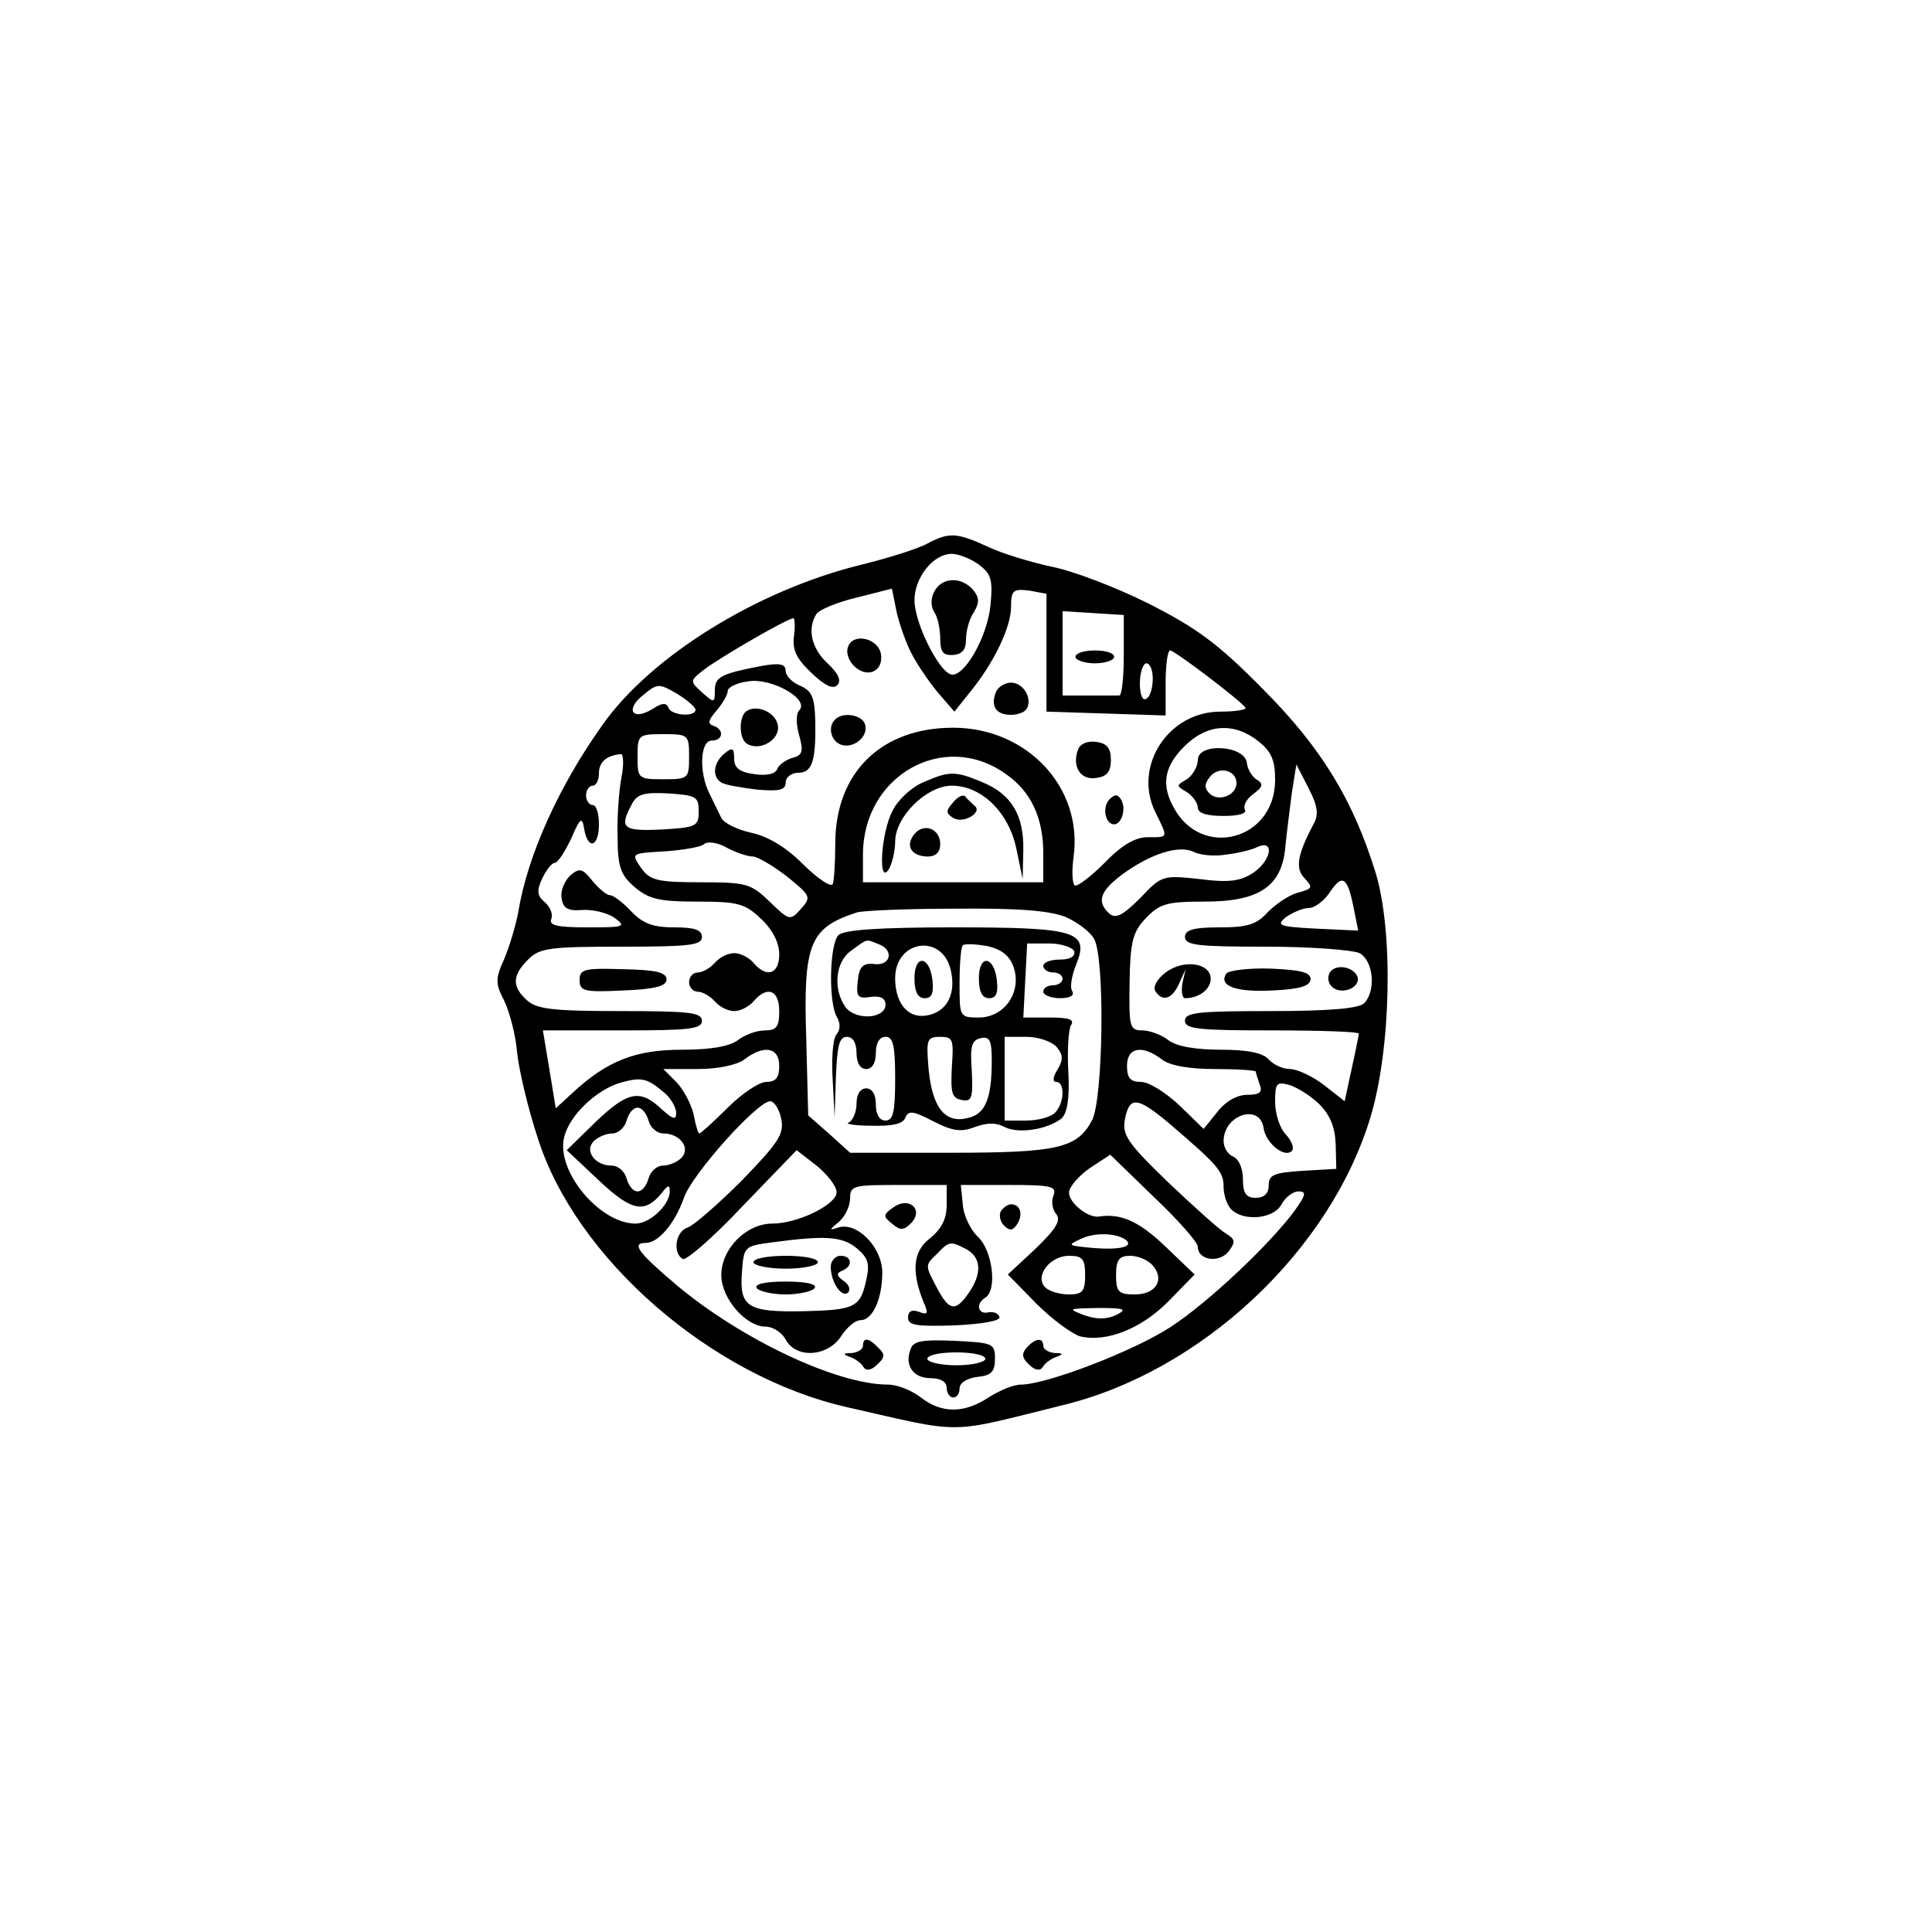 <?xml version="1.0" standalone="no"?>
<!DOCTYPE svg PUBLIC "-//W3C//DTD SVG 20010904//EN"
 "http://www.w3.org/TR/2001/REC-SVG-20010904/DTD/svg10.dtd">
<svg version="1.0" xmlns="http://www.w3.org/2000/svg"
 width="300pt" height="300pt" viewBox="0 0 300 300"
 preserveAspectRatio="xMidYMid meet">
<g transform="translate(0,300) scale(0.1,-0.1)"
fill="#000000" stroke="none">
<path d="M1440 2156 c-14 -8 -62 -23 -107 -34 -159 -40 -322 -141 -397 -247
-68 -95 -117 -204 -131 -290 -4 -22 -14 -55 -22 -74 -14 -31 -14 -38 0 -65 8
-17 18 -53 20 -81 3 -27 17 -87 32 -132 59 -187 269 -370 480 -418 185 -42
153 -42 335 3 215 52 415 239 478 447 32 106 36 288 8 380 -35 113 -84 194
-176 286 -69 70 -102 94 -177 132 -50 25 -118 51 -150 57 -32 7 -76 20 -99 31
-48 22 -60 23 -94 5z m79 -32 c20 -15 23 -23 19 -64 -5 -50 -42 -114 -62 -107
-19 6 -56 80 -56 115 0 35 29 72 58 72 10 0 28 -7 41 -16z m-106 -134 c9 -19
29 -48 43 -65 l26 -30 24 30 c37 45 64 101 64 133 0 25 3 28 28 25 l27 -5 0
-91 0 -92 93 -3 92 -3 0 51 c0 27 3 50 7 50 7 0 111 -79 117 -89 2 -3 -15 -6
-39 -6 -81 0 -136 -85 -101 -156 20 -41 21 -39 -12 -39 -19 0 -40 -12 -67 -40
-21 -21 -42 -37 -46 -35 -4 3 -5 22 -2 44 15 108 -72 201 -187 201 -112 0
-183 -70 -183 -180 0 -30 -2 -59 -4 -63 -3 -5 -24 9 -47 32 -26 26 -55 43 -80
48 -22 5 -42 15 -46 23 -4 8 -12 25 -18 37 -17 33 -15 83 3 83 18 0 20 17 3
23 -10 3 -8 9 5 24 9 11 17 24 17 30 0 6 15 13 32 15 36 6 96 -28 79 -45 -5
-5 -5 -22 0 -39 7 -25 5 -31 -11 -35 -10 -3 -21 -11 -23 -17 -3 -8 -17 -11
-36 -8 -23 3 -31 10 -31 24 0 17 -3 18 -15 8 -17 -14 -20 -36 -5 -45 6 -4 31
-8 55 -11 35 -3 45 -1 45 11 0 8 9 15 19 15 22 0 28 17 27 80 -1 37 -5 47 -23
55 -13 5 -23 16 -23 23 0 11 -9 13 -37 8 -63 -12 -73 -17 -73 -38 0 -20 -1
-20 -20 -3 -19 17 -19 18 3 35 23 18 130 80 139 80 2 0 3 -12 1 -27 -3 -21 3
-35 26 -57 21 -20 34 -27 41 -20 7 7 2 18 -15 34 -25 23 -32 54 -17 77 4 6 32
18 62 25 l55 14 6 -30 c3 -17 13 -47 22 -66z m332 -8 c0 -34 -3 -62 -7 -62 -5
0 -26 0 -48 0 l-40 0 0 66 0 65 48 -3 47 -3 0 -63z m45 -36 c0 -14 -4 -28 -10
-31 -6 -4 -10 7 -10 24 0 17 5 31 10 31 6 0 10 -11 10 -24z m-710 -48 c0 -12
-38 -9 -42 3 -3 8 -10 8 -25 -2 -31 -19 -43 -1 -14 22 22 18 24 18 52 2 16
-10 29 -21 29 -25z m874 -49 c20 -16 26 -29 26 -60 0 -94 -115 -124 -158 -42
-19 35 -14 63 17 94 35 35 77 38 115 8z m-884 -24 c0 -34 -1 -35 -40 -35 -39
0 -40 1 -40 35 0 34 1 35 40 35 39 0 40 -1 40 -35z m-105 -32 c-4 -21 -7 -63
-6 -93 0 -46 5 -59 26 -77 22 -19 38 -23 98 -23 63 0 74 -3 99 -27 18 -17 28
-37 28 -55 0 -31 -20 -37 -40 -13 -7 8 -20 15 -30 15 -10 0 -23 -7 -30 -15 -7
-8 -19 -15 -26 -15 -8 0 -14 -7 -14 -15 0 -8 6 -15 14 -15 7 0 19 -7 26 -15 7
-8 20 -15 30 -15 10 0 23 7 30 15 21 25 40 18 40 -15 0 -24 -4 -30 -22 -30
-13 0 -32 -7 -42 -15 -13 -10 -43 -15 -87 -15 -72 0 -116 -17 -170 -67 l-26
-24 -10 61 -10 60 124 0 c103 0 123 2 123 15 0 13 -21 15 -127 15 -104 0 -130
3 -145 17 -23 21 -23 38 2 63 18 18 33 20 145 20 104 0 125 2 125 15 0 11 -11
15 -43 15 -33 0 -49 6 -67 25 -13 14 -28 25 -33 25 -5 0 -17 10 -27 22 -15 19
-20 21 -34 9 -9 -8 -16 -24 -14 -35 2 -16 9 -21 32 -19 16 1 38 -4 50 -12 19
-14 16 -15 -41 -15 -48 0 -61 3 -57 13 3 8 -2 19 -10 26 -12 10 -13 18 -4 37
6 13 15 24 19 24 5 0 16 17 26 38 14 33 17 34 20 15 6 -34 23 -28 23 7 0 17
-4 30 -10 30 -5 0 -10 7 -10 15 0 8 5 15 10 15 6 0 10 9 10 19 0 18 12 28 34
30 4 1 5 -16 1 -36z m597 5 c39 -27 58 -68 58 -123 l0 -45 -140 0 -140 0 0 43
c0 123 126 194 222 125z m478 -77 c-26 -49 -29 -70 -14 -85 13 -14 12 -16 -10
-22 -13 -3 -34 -17 -47 -30 -18 -20 -32 -24 -76 -24 -40 0 -53 -4 -53 -15 0
-13 21 -15 126 -15 69 0 134 -5 145 -10 22 -12 26 -59 7 -78 -8 -8 -55 -12
-145 -12 -112 0 -133 -2 -133 -15 0 -13 22 -15 135 -15 74 0 135 -2 135 -5 0
-2 -5 -27 -11 -54 l-11 -51 -32 25 c-18 14 -42 25 -53 25 -11 0 -26 7 -33 15
-9 10 -32 15 -74 15 -39 0 -69 5 -82 15 -10 8 -29 15 -40 15 -20 0 -21 5 -20
74 1 64 5 79 25 100 22 23 33 26 92 26 85 0 120 24 125 86 2 21 7 59 10 83 l7
44 19 -37 c14 -27 16 -41 8 -55z m-955 19 c0 -23 -4 -25 -57 -28 -61 -3 -67 2
-47 39 8 16 19 19 57 17 43 -3 47 -5 47 -28z m84 -70 c7 0 31 -14 53 -31 37
-30 38 -32 22 -50 -17 -19 -18 -19 -49 11 -29 28 -36 30 -107 30 -68 0 -79 3
-93 23 -15 22 -15 22 37 25 29 2 57 7 61 11 5 5 21 3 35 -5 15 -8 33 -14 41
-14z m735 3 c17 2 39 7 49 12 27 12 21 -22 -8 -41 -19 -12 -37 -15 -82 -9 -57
6 -59 6 -92 -29 -27 -27 -38 -33 -48 -25 -20 18 -16 34 18 60 43 32 89 48 113
36 10 -5 32 -7 50 -4z m199 -88 l6 -30 -65 3 c-58 3 -63 5 -47 18 10 7 26 14
35 14 10 0 25 12 34 26 19 28 27 22 37 -31z m-448 -9 c18 -8 38 -23 44 -34 17
-31 14 -247 -3 -281 -23 -44 -53 -51 -221 -51 l-155 0 -32 29 -33 29 -3 117
c-5 150 5 174 78 198 8 3 77 6 153 6 98 1 147 -3 172 -13z m-445 -231 c0 -18
-5 -25 -20 -25 -11 0 -38 -18 -60 -40 -22 -22 -42 -40 -44 -40 -2 0 -6 13 -9
30 -4 16 -16 39 -27 50 l-20 20 53 0 c31 0 61 6 73 15 30 23 54 19 54 -10z
m594 10 c13 -10 43 -15 83 -15 35 0 63 -2 63 -4 0 -2 3 -11 6 -20 5 -12 0 -16
-19 -16 -16 0 -34 -10 -47 -27 l-21 -26 -37 36 c-21 20 -48 37 -60 37 -17 0
-22 6 -22 25 0 29 24 33 54 10z m-771 -53 c9 -8 17 -22 17 -30 0 -12 -5 -10
-23 6 -33 31 -52 28 -103 -21 l-44 -43 50 -47 c51 -48 71 -52 98 -19 9 12 12
13 12 2 0 -21 -31 -50 -53 -50 -56 0 -124 82 -111 134 8 34 50 74 88 85 33 9
41 7 69 -17z m1016 -17 c16 -16 24 -35 25 -61 l1 -39 -52 -3 c-45 -3 -53 -6
-53 -23 0 -12 -7 -19 -20 -19 -15 0 -20 7 -20 29 0 16 -6 31 -15 35 -8 3 -15
14 -15 24 0 41 56 59 62 21 3 -24 33 -48 44 -36 4 4 0 15 -9 25 -10 10 -17 33
-17 51 0 29 2 32 23 26 12 -4 33 -17 46 -30z m-836 -22 c5 -24 -4 -37 -61 -96
-37 -37 -75 -70 -84 -73 -19 -6 -24 -39 -8 -49 5 -3 47 33 93 82 l84 87 31
-24 c17 -14 31 -32 31 -41 1 -19 -60 -49 -100 -49 -40 0 -79 -39 -79 -80 0
-36 38 -80 69 -80 11 0 25 -9 31 -20 16 -30 65 -27 86 5 9 14 22 25 30 25 19
0 34 33 34 74 0 39 -39 79 -68 70 -15 -5 -15 -4 1 9 9 8 17 24 17 36 0 20 5
21 75 21 l75 0 0 -31 c0 -22 -8 -37 -26 -52 -27 -20 -29 -53 -9 -101 7 -16 5
-18 -8 -13 -11 4 -17 1 -17 -9 0 -12 13 -14 73 -12 42 2 71 7 69 13 -2 6 -10
9 -18 7 -16 -3 -19 14 -4 23 19 12 11 73 -11 94 -12 11 -23 34 -24 51 l-3 30
75 0 c65 0 74 -2 69 -16 -4 -9 -2 -22 4 -29 8 -10 0 -23 -32 -54 l-43 -40 44
-45 c24 -24 55 -47 68 -51 41 -10 96 12 138 55 l40 41 -47 45 c-40 38 -68 50
-101 45 -17 -3 -47 21 -47 37 0 9 15 26 32 38 l32 21 68 -66 c37 -35 68 -70
68 -77 0 -21 33 -26 48 -7 11 15 10 19 -5 28 -10 6 -50 42 -90 80 -63 61 -71
73 -66 98 7 35 19 34 68 -7 76 -65 85 -75 85 -99 0 -12 5 -28 12 -35 19 -19
66 -15 78 8 6 11 18 20 26 20 13 0 12 -5 -5 -29 -37 -51 -135 -144 -194 -182
-57 -37 -192 -89 -232 -89 -11 0 -33 -9 -50 -20 -38 -25 -73 -25 -105 0 -14
11 -37 20 -51 20 -80 0 -229 71 -329 155 -60 51 -70 65 -47 65 19 0 45 30 59
70 12 36 114 150 134 150 6 0 14 -12 17 -27z m-206 -3 c3 -11 13 -20 23 -20
26 0 43 -23 28 -38 -7 -7 -20 -12 -29 -12 -9 0 -19 -9 -22 -20 -3 -11 -10 -20
-17 -20 -7 0 -14 9 -17 20 -3 11 -13 20 -23 20 -26 0 -43 23 -28 38 7 7 20 12
29 12 9 0 19 9 22 20 3 11 10 20 17 20 7 0 14 -9 17 -20z m742 -186 c11 -10
-11 -15 -50 -12 -42 4 -43 4 -19 15 22 10 56 8 69 -3z m-419 -12 c18 -15 21
-24 15 -50 -9 -42 -18 -46 -95 -48 -88 -2 -102 6 -98 59 3 42 3 42 48 48 82
11 108 9 130 -9z m171 -2 c23 -13 24 -38 3 -68 -20 -29 -30 -28 -49 8 -19 36
-19 35 1 54 18 19 20 19 45 6z m184 -40 c0 -25 -4 -30 -25 -30 -15 0 -31 5
-37 11 -17 17 7 49 37 49 21 0 25 -5 25 -30z m105 15 c19 -22 5 -45 -28 -45
-25 0 -29 4 -29 30 0 24 5 30 22 30 13 0 28 -7 35 -15z m-57 -77 c-15 -7 -30
-7 -50 0 -26 10 -24 10 22 11 42 0 46 -2 28 -11z"/>
<path d="M1451 2082 c-6 -11 -6 -24 0 -33 5 -7 9 -26 9 -41 0 -21 5 -26 20
-25 14 1 20 8 20 24 0 13 5 32 12 42 9 15 9 23 -1 35 -18 21 -48 20 -60 -2z"/>
<path d="M1317 1996 c-4 -9 1 -22 9 -30 20 -20 46 -9 42 18 -4 25 -43 34 -51
12z"/>
<path d="M1546 1924 c-8 -21 1 -34 24 -34 10 0 21 4 24 9 10 16 -5 41 -24 41
-10 0 -21 -7 -24 -16z"/>
<path d="M1157 1894 c-10 -11 -9 -42 3 -49 20 -12 51 6 48 28 -3 22 -36 35
-51 21z"/>
<path d="M1297 1883 c-12 -11 -7 -33 8 -39 20 -8 45 13 38 32 -5 14 -34 19
-46 7z"/>
<path d="M1674 1836 c-10 -26 4 -48 28 -44 17 2 23 10 23 28 0 18 -6 26 -23
28 -13 2 -25 -3 -28 -12z"/>
<path d="M1723 1759 c-12 -12 -7 -39 7 -39 12 0 19 25 11 38 -5 9 -10 9 -18 1z"/>
<path d="M1670 1980 c0 -5 14 -10 30 -10 17 0 30 5 30 10 0 6 -13 10 -30 10
-16 0 -30 -4 -30 -10z"/>
<path d="M1860 1820 c0 -10 -8 -24 -17 -30 -17 -10 -17 -10 0 -20 9 -6 17 -17
17 -24 0 -9 14 -13 40 -13 24 0 37 4 33 10 -3 5 2 16 13 24 15 11 16 16 6 22
-7 4 -15 16 -16 27 -4 27 -76 31 -76 4z m60 -36 c0 -19 -28 -30 -42 -16 -8 8
-8 15 1 26 14 17 41 10 41 -10z"/>
<path d="M900 1478 c0 -17 7 -19 68 -16 50 2 67 7 67 17 0 11 -16 15 -67 16
-61 2 -68 0 -68 -17z"/>
<path d="M1433 1785 c-17 -7 -39 -27 -47 -44 -18 -33 -23 -117 -6 -91 5 8 10
28 10 43 0 39 49 87 88 87 46 0 88 -41 100 -97 l10 -48 1 45 c1 54 -18 87 -65
106 -41 17 -50 17 -91 -1z"/>
<path d="M1480 1754 c-12 -13 -11 -17 0 -24 16 -10 47 9 33 19 -4 4 -11 10
-14 14 -3 4 -12 0 -19 -9z"/>
<path d="M1420 1705 c-15 -18 -5 -35 21 -35 12 0 19 7 19 19 0 24 -25 34 -40
16z"/>
<path d="M1810 1490 c-13 -10 -20 -22 -16 -29 11 -17 26 -13 37 12 l10 22 -5
-22 c-2 -13 0 -23 4 -23 22 0 40 14 40 30 0 25 -42 31 -70 10z"/>
<path d="M1904 1488 c-12 -19 15 -29 72 -26 43 2 59 7 59 18 0 10 -15 14 -63
16 -34 1 -65 -3 -68 -8z"/>
<path d="M2065 1490 c-4 -7 -3 -16 3 -22 14 -14 45 -2 40 15 -6 16 -34 21 -43
7z"/>
<path d="M1302 1548 c-14 -14 -16 -106 -2 -128 5 -9 5 -19 -1 -26 -6 -7 -8
-39 -6 -71 l3 -58 2 63 c2 48 5 62 17 62 9 0 15 -9 15 -25 0 -16 6 -25 15 -25
9 0 15 9 15 25 0 16 6 25 15 25 12 0 15 -14 15 -65 0 -51 -3 -65 -15 -65 -9 0
-15 9 -15 25 0 16 -6 25 -15 25 -9 0 -15 -9 -15 -24 0 -13 -6 -26 -12 -29 -7
-2 9 -5 35 -5 33 -1 50 3 53 13 5 11 12 10 43 -6 31 -16 44 -17 65 -9 19 7 33
7 46 0 21 -11 66 -4 88 13 9 8 13 30 11 71 -2 34 0 67 4 74 6 9 -3 12 -33 12
l-41 0 3 58 3 57 34 0 c19 0 36 -6 39 -12 2 -8 -6 -13 -22 -13 -14 0 -26 -4
-26 -10 0 -5 7 -10 15 -10 8 0 15 -4 15 -10 0 -5 -7 -10 -15 -10 -8 0 -15 -4
-15 -10 0 -5 12 -10 26 -10 15 0 23 4 19 11 -4 5 -1 24 6 41 21 52 1 58 -191
58 -116 0 -170 -4 -178 -12z m62 -14 c25 -9 19 -34 -6 -31 -18 2 -24 -4 -26
-26 -3 -25 0 -28 20 -25 15 2 23 -2 23 -12 0 -22 -46 -25 -62 -4 -20 28 -16
71 9 88 26 19 22 18 42 10z m112 -39 c9 -36 -4 -64 -33 -71 -31 -8 -53 16 -53
57 0 59 72 70 86 14z m98 3 c13 -38 -14 -78 -54 -78 -30 0 -30 1 -30 53 0 30
2 56 5 59 3 3 20 2 38 -1 22 -5 35 -15 41 -33z m-96 -155 c-2 -40 0 -48 15
-51 16 -3 18 2 16 45 -3 39 0 48 14 51 14 3 17 -4 17 -35 0 -59 -10 -83 -37
-89 -35 -9 -55 15 -61 75 -4 47 -3 51 18 51 20 0 21 -4 18 -47z m163 31 c10
-12 10 -20 1 -35 -7 -11 -8 -19 -2 -19 14 0 13 -33 -2 -48 -7 -7 -27 -12 -45
-12 l-33 0 0 65 0 65 34 0 c18 0 39 -7 47 -16z"/>
<path d="M1420 1481 c0 -21 5 -31 16 -31 11 0 14 8 12 27 -4 39 -28 42 -28 4z"/>
<path d="M1520 1481 c0 -21 5 -31 16 -31 11 0 14 8 12 27 -4 39 -28 42 -28 4z"/>
<path d="M1387 1125 c-16 -11 -16 -14 -2 -25 13 -11 18 -11 30 1 20 21 -4 42
-28 24z"/>
<path d="M1554 1119 c-3 -6 -1 -16 5 -22 9 -9 14 -8 21 3 9 15 4 30 -10 30 -5
0 -12 -5 -16 -11z"/>
<path d="M1340 910 c0 -5 -8 -10 -17 -11 -14 0 -15 -2 -3 -6 8 -3 18 -10 21
-16 4 -6 12 -5 21 4 12 11 13 16 2 26 -15 16 -24 17 -24 3z"/>
<path d="M1414 905 c-10 -25 4 -45 31 -45 16 0 25 -6 25 -15 0 -8 5 -15 10
-15 6 0 10 6 10 14 0 9 12 16 28 18 21 2 27 8 27 28 0 24 -3 25 -63 28 -49 2
-64 0 -68 -13z m116 -15 c0 -5 -20 -10 -45 -10 -25 0 -45 5 -45 10 0 6 20 10
45 10 25 0 45 -4 45 -10z"/>
<path d="M1594 907 c-8 -9 -7 -16 4 -26 9 -9 17 -10 21 -4 3 6 13 13 21 16 12
4 11 6 -2 6 -10 1 -18 6 -18 11 0 14 -13 12 -26 -3z"/>
<path d="M1170 1040 c0 -5 23 -10 50 -10 28 0 50 5 50 10 0 6 -22 10 -50 10
-27 0 -50 -4 -50 -10z"/>
<path d="M1290 1033 c0 -24 17 -49 27 -40 4 5 1 13 -7 18 -11 8 -12 12 -2 16
17 7 15 23 -3 23 -8 0 -15 -8 -15 -17z"/>
<path d="M1175 1000 c3 -5 24 -10 45 -10 21 0 42 5 45 10 4 6 -13 10 -45 10
-32 0 -49 -4 -45 -10z"/>
</g>
</svg>

